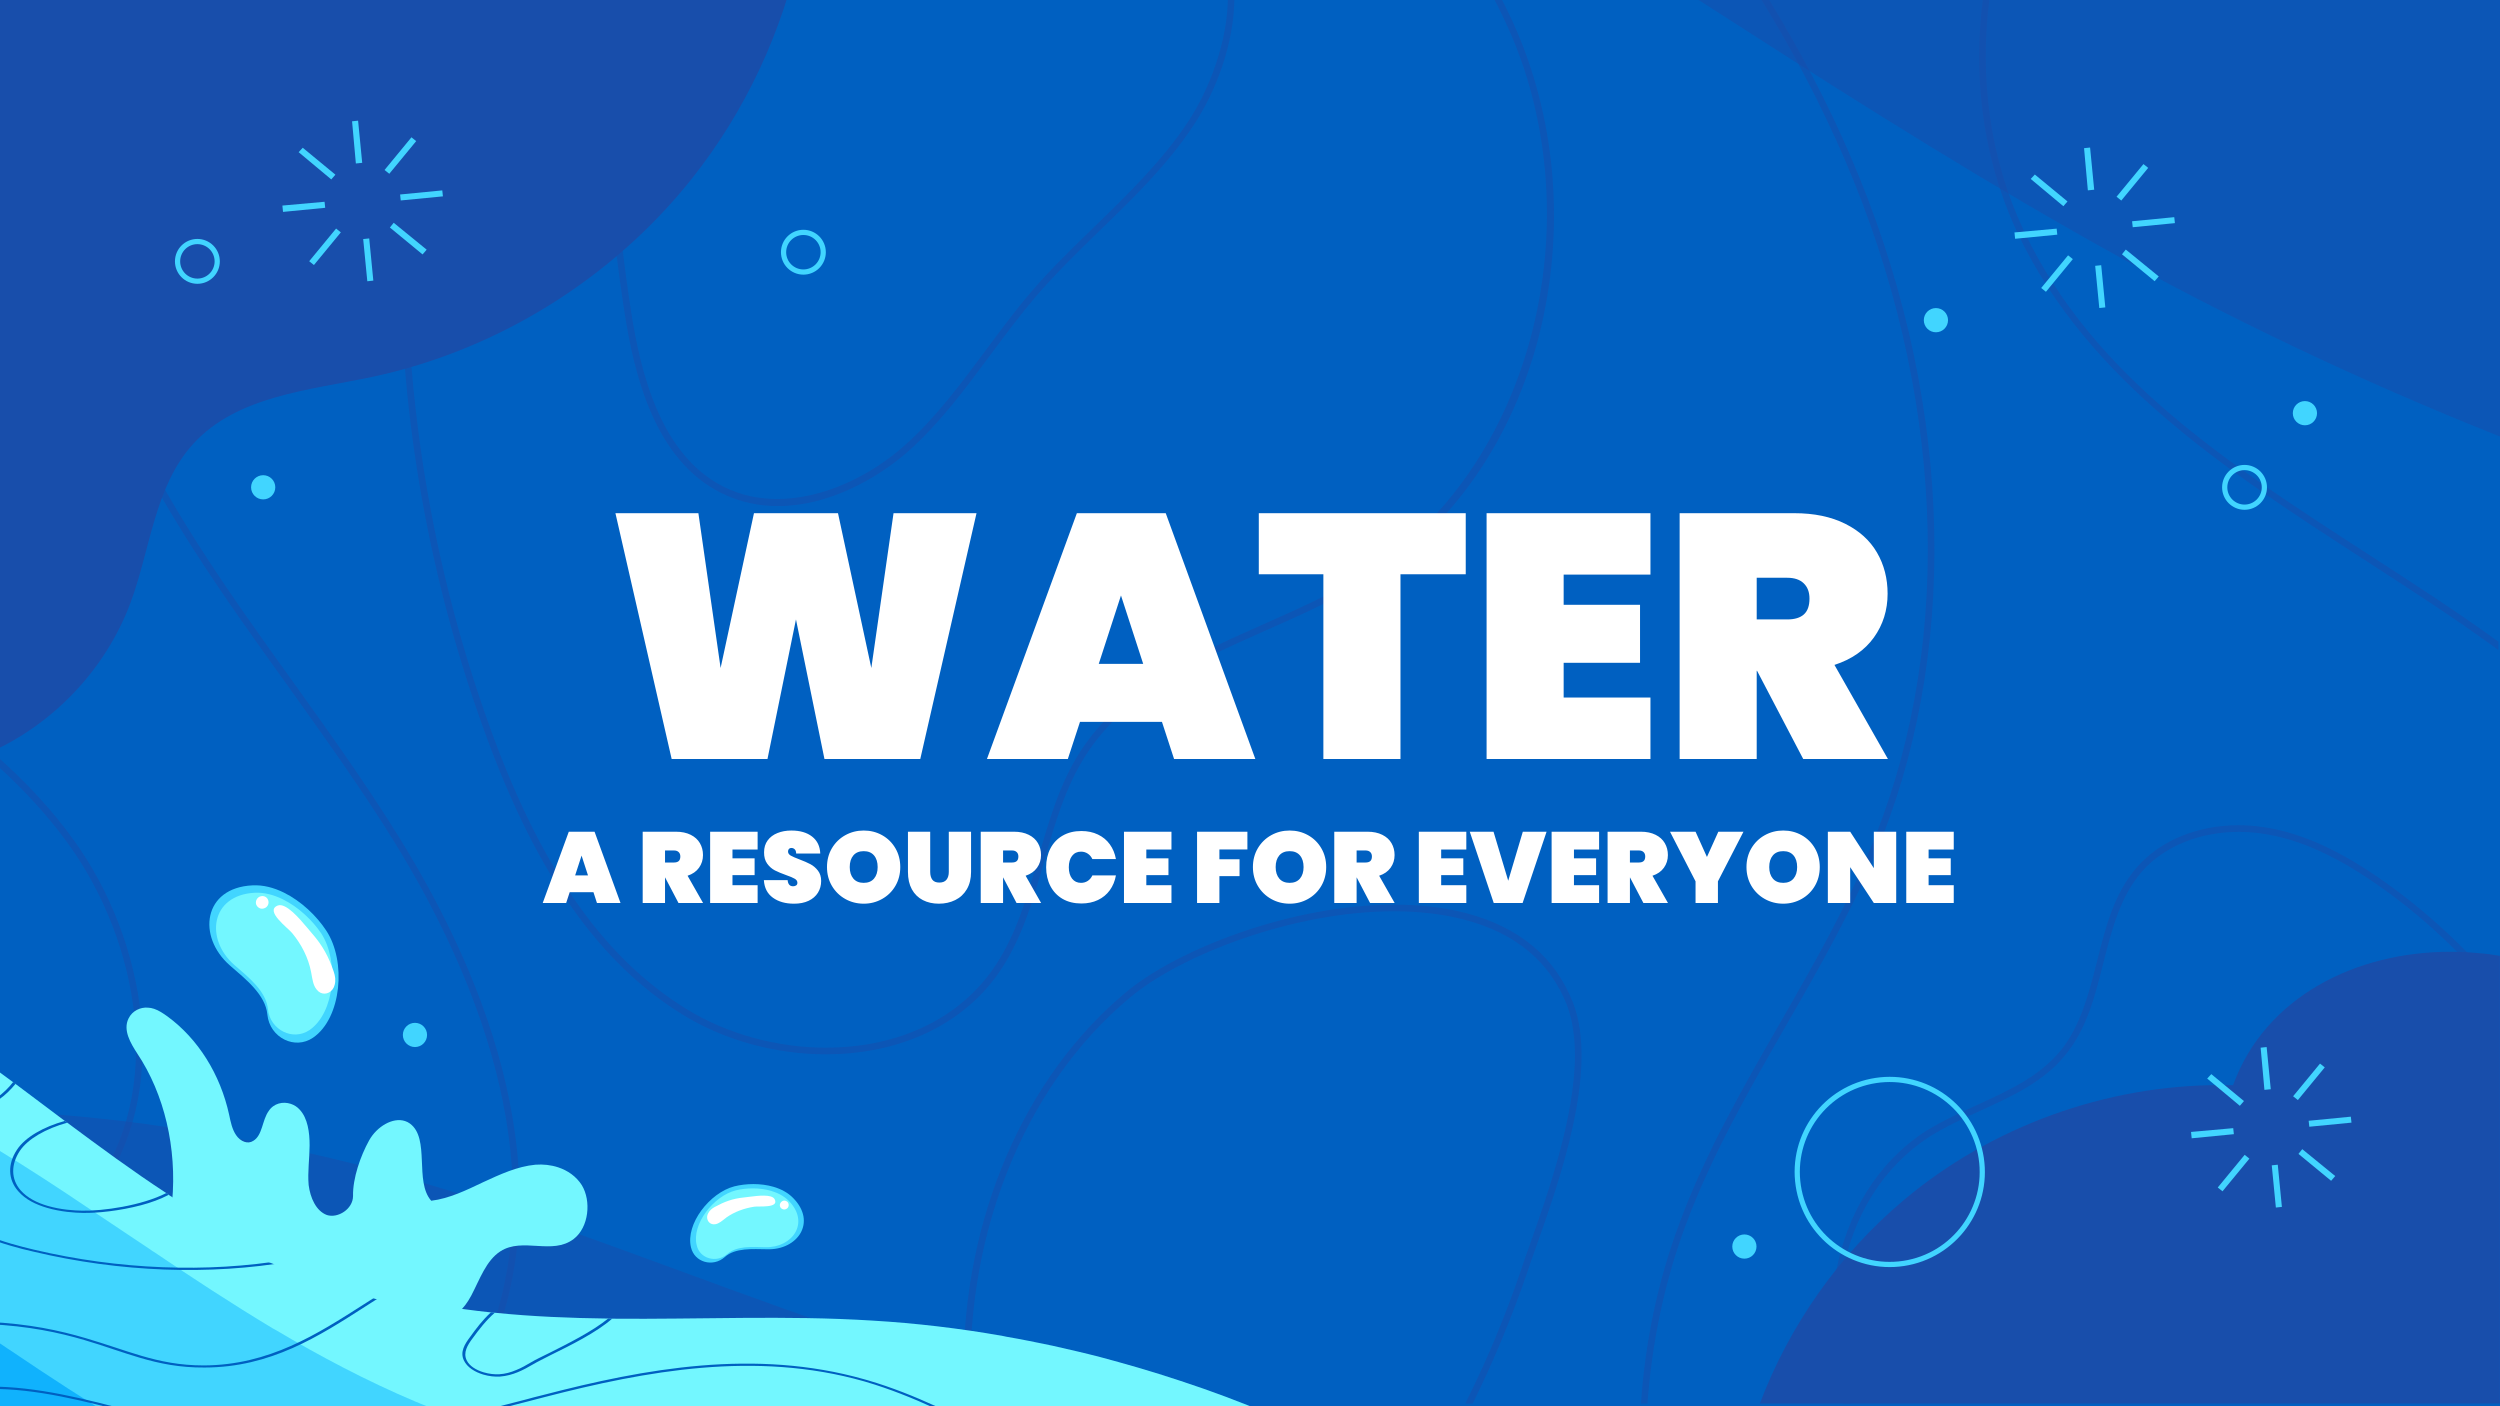 <svg version="1.1" viewBox="0.0 0.0 960.0 540.0" fill="none" stroke="none" stroke-linecap="square" stroke-miterlimit="10" xmlns:xlink="http://www.w3.org/1999/xlink" xmlns="http://www.w3.org/2000/svg"><rect x="0.0" y="0.0" width="960.0" height="540.0" fill="#333333" stroke="none"/><clipPath id="p1.0"><path d="m0 0l960.0 0l0 540.0l-960.0 0l0 -540.0z" clip-rule="nonzero"/></clipPath><g clip-path="url(#p1.0)"><path fill="#0060c1" d="m0 0l960.0 0l0 540.0l-960.0 0z" fill-rule="evenodd"/><path fill="#184eab" fill-opacity="0.498" d="m761.511 -1.02c-0.985 7.526 -1.523 15.143 -1.523 22.764c0 23.569 4.841 47.047 15.148 68.555c26.884 56.101 80.659 90.871 132.636 124.566c17.299 11.201 34.862 22.493 51.624 34.77l0 -3.223c-16.31 -11.83 -33.429 -22.854 -50.187 -33.698c-54.133 -35.037 -105.215 -68.017 -131.745 -123.49c-13.44 -28.139 -17.476 -59.595 -13.44 -90.243z" fill-rule="evenodd"/><path fill="#184eab" fill-opacity="0.498" d="m675.814 -1.02c12.725 20.614 23.566 41.405 32.613 62.376c37.896 88.102 42.198 182.742 11.736 259.729c-9.765 24.914 -23.381 48.665 -36.553 71.607c-14.063 24.47 -28.578 49.741 -38.524 76.539c-8.419 22.405 -13.349 45.889 -14.958 69.726l2.508 0c1.7 -23.48 6.539 -46.784 14.781 -68.831c9.942 -26.618 24.366 -51.802 38.343 -76.178c13.259 -23.033 26.878 -46.784 36.82 -71.968c30.642 -77.611 26.341 -172.969 -11.826 -261.609c-8.867 -20.7 -19.531 -41.134 -31.981 -61.39z" fill-rule="evenodd"/><path fill="#184eab" fill-opacity="0.498" d="m859.529 316.88c-15.501 0 -29.848 5.76 -38.867 16.043c-8.874 10.036 -12.187 23.389 -15.415 36.295c-3.137 12.187 -6.274 24.826 -14.068 34.324c-8.069 9.769 -19.537 15.057 -31.638 20.613c-6.722 3.047 -13.53 6.184 -19.804 10.036c-18.462 11.83 -30.92 31.729 -35.043 56.103c-0.985 5.736 -1.433 11.649 -1.433 17.476c0 10.664 1.523 21.241 4.661 31.187l2.69 0c-4.841 -15.324 -6.094 -31.992 -3.408 -48.306c3.946 -23.57 16.043 -42.836 33.967 -54.309c6.003 -3.761 12.816 -6.899 19.357 -9.855c11.92 -5.469 24.198 -11.025 32.534 -21.332c8.245 -9.949 11.473 -22.851 14.606 -35.31c3.227 -12.635 6.455 -25.631 14.967 -35.309c8.512 -9.631 22.188 -15.097 37.037 -15.097c2.972 0 5.995 0.22 9.031 0.667c14.249 2.061 28.855 8.693 45.974 20.88c16.758 11.92 31.815 26.259 44.721 42.212l0 -4.213c-12.725 -15.234 -27.335 -28.678 -43.288 -40.06c-17.386 -12.368 -32.353 -19.176 -47.049 -21.328c-3.2 -0.483 -6.388 -0.719 -9.529 -0.719z" fill-rule="evenodd"/><path fill="#184eab" fill-opacity="0.498" d="m162.849 -1.02c-1.79 8.964 -3.314 18.282 -4.661 27.875c-3.047 23.21 -4.57 46.514 -4.57 69.904c0 63.457 11.292 126.91 33.339 186.601c19.538 52.965 43.469 86.753 75.371 106.382c15.831 9.73 35.475 15.121 54.836 15.121c25.584 0 50.686 -9.404 65.885 -30.627c9.231 -12.993 13.711 -28.68 18.014 -43.824c3.942 -13.892 8.065 -28.322 15.953 -40.51c15.415 -23.932 41.314 -35.402 68.74 -47.68c14.068 -6.184 28.498 -12.64 41.314 -20.885c31.278 -19.986 53.953 -53.056 64.079 -93.118c9.679 -38.806 6.722 -79.764 -8.332 -115.437c-2.061 -4.838 -4.213 -9.412 -6.545 -13.802l-2.866 0c2.509 4.751 4.841 9.679 7.079 14.787c9.231 21.781 13.534 45.171 13.534 68.294c0 55.298 -25.003 109.343 -68.292 137.127c-12.635 8.155 -27.065 14.516 -40.956 20.701c-26.617 11.831 -54.043 24.109 -69.906 48.666c-8.065 12.459 -12.188 27.07 -16.22 41.138c-4.303 14.968 -8.693 30.384 -17.747 43.019c-14.649 20.504 -38.919 29.598 -63.702 29.598c-18.882 0 -38.063 -5.277 -53.521 -14.807c-31.368 -19.272 -55.029 -52.702 -74.386 -105.043c-29.935 -81.197 -39.884 -169.478 -28.502 -255.249c1.256 -9.769 2.87 -19.181 4.661 -28.232z" fill-rule="evenodd"/><path fill="#184eab" fill-opacity="0.498" d="m535.45 347.38c-39.432 0 -83.127 17.042 -102.909 33.504c-39.341 32.62 -62.547 87.014 -62.547 144.811c0 4.393 0.177 8.873 0.448 13.262l2.599 0c-3.855 -61.919 19.355 -121.42 61.11 -156.098c19.421 -16.171 62.39 -32.923 101.084 -32.923c9.34 0 18.432 0.974 26.881 3.172c19.802 5.108 33.068 16.218 39.608 32.883c2.151 5.736 3.046 12.19 3.046 19.268c0 23.477 -10.215 52.69 -17.655 73.658c-1.166 3.227 -2.238 6.274 -3.137 9.053c-6.003 17.561 -13.081 34.587 -21.325 50.986l2.866 0c7.977 -16.128 14.966 -32.974 20.882 -50.181c0.895 -2.78 1.971 -5.826 3.137 -9.049c9.764 -27.513 24.372 -69.178 14.514 -94.63c-6.811 -17.565 -20.697 -29.122 -41.218 -34.497c-8.617 -2.23 -17.875 -3.219 -27.383 -3.219z" fill-rule="evenodd"/><path fill="#184eab" fill-opacity="0.498" d="m38.742 -1.02c-9.678 20.614 -13.89 43.737 -13.89 67.127c0 30.74 7.259 61.928 18.821 88.636c17.023 39.167 42.295 74.477 66.848 108.626c13.8 19.358 28.228 39.434 40.866 59.867c30.199 48.932 61.112 121.258 36.92 188.746c-3.408 9.588 -7.707 18.553 -12.814 26.975l2.956 0c4.837 -8.155 8.959 -16.849 12.277 -26.17c24.553 -68.38 -6.721 -141.514 -37.191 -190.807c-12.724 -20.614 -27.062 -40.686 -40.952 -60.048c-24.463 -34.054 -49.644 -69.279 -66.581 -108.265c-20.25 -46.694 -27.062 -107.637 -4.48 -154.688z" fill-rule="evenodd"/><path fill="#184eab" fill-opacity="0.498" d="m-0.601 290.914l0 3.494c9.939 9.049 19.078 18.907 26.957 29.84c26.69 36.918 38.066 94.895 8.064 134.141c-9.586 12.547 -22.57 21.867 -35.021 28.945l0 2.866c13.074 -7.169 26.867 -16.936 36.99 -30.288c30.81 -40.142 19.255 -99.465 -7.973 -137.188c-8.417 -11.738 -18.27 -22.224 -29.017 -31.811z" fill-rule="evenodd"/><path fill="#184eab" fill-opacity="0.498" d="m232.773 -1.02c-0.719 6.541 -0.895 13.085 -0.895 19.265l0 1.256c0.09 33.602 2.776 67.476 7.974 100.634c3.675 23.658 11.473 56.546 37.28 69.27c7.028 3.463 14.331 4.939 21.591 4.939c19.043 0 37.763 -10.156 50.284 -21.247c12.011 -10.757 21.779 -23.929 31.191 -36.653c5.646 -7.616 11.469 -15.413 17.653 -22.672c7.617 -8.873 16.133 -17.113 24.378 -25.181c12.815 -12.367 25.988 -25.181 35.937 -40.233c8.693 -12.995 15.772 -31.545 15.862 -49.377l-2.509 0c-0.09 8.511 -1.794 17.294 -4.574 25.448c-2.776 8.335 -6.632 16.132 -10.841 22.496c-9.859 14.875 -22.945 27.6 -35.58 39.876c-8.336 8.064 -16.938 16.399 -24.555 25.267c-6.274 7.349 -12.101 15.237 -17.747 22.853c-9.407 12.634 -19.086 25.719 -30.916 36.201c-12.933 11.519 -31.183 20.494 -48.871 20.494c-6.946 0 -13.809 -1.382 -20.228 -4.542c-24.645 -12.096 -32.262 -44.265 -35.847 -67.385c-5.108 -32.978 -7.798 -66.671 -7.974 -100.187c0 -6.541 0.177 -13.533 0.986 -20.521z" fill-rule="evenodd"/><path fill="#184eab" d="m-17.235 -20.712l0 314.448c4.21 -1.171 8.264 -2.647 12.317 -4.359c25.018 -10.832 45.354 -32.112 54.937 -57.673c7.792 -20.808 9.277 -44.962 24.241 -61.333c16.833 -18.389 44.341 -20.494 68.651 -25.639c47.931 -10.203 92.036 -37.563 122.583 -75.904c20.729 -26.023 35.142 -56.965 42 -89.54z" fill-rule="evenodd"/><path fill="#184eab" fill-opacity="0.498" d="m0.237 426.482l0 112.479l430.732 0c-8.398 -1.357 -16.807 -2.987 -25.124 -4.881c-0.902 -0.182 -1.712 -0.365 -2.614 -0.537c-25.945 -5.874 -51.606 -13.651 -77.096 -22.228c-0.902 -0.365 -1.803 -0.628 -2.806 -0.992c-57.928 -19.697 -115.319 -43.728 -174.331 -59.991c-29.552 -8.041 -59.833 -14.178 -90.468 -18.34c-0.821 -0.091 -1.631 -0.263 -2.35 -0.354c-10.85 -1.448 -21.781 -2.623 -32.723 -3.524c-7.679 -0.638 -15.45 -1.175 -23.22 -1.63z" fill-rule="evenodd"/><path fill="#184eab" d="m940.913 365.48c-36.106 0 -71.04 17.181 -83.424 51.249c-1.635 -0.042 -3.259 -0.063 -4.884 -0.063c-44.017 0 -87.928 15.884 -121.586 44.193c-24.745 20.799 -43.848 47.99 -55.24 78.102l284.183 0l0 -171.909c-2.637 -0.464 -5.369 -0.844 -8.006 -1.034c-3.671 -0.359 -7.362 -0.538 -11.044 -0.538z" fill-rule="evenodd"/><path fill="#184eab" fill-opacity="0.498" d="m1092.258 212.302l45.3 -202.994l-777.118 -173.422c14.606 5.83 29.12 12.158 43.363 18.925c1.553 0.692 2.942 1.347 4.5 2.021c44.444 21.046 87.609 45.414 130.142 71.157c1.48 1.021 3.001 1.859 4.663 2.921c96.58 58.87 190.445 125.347 290.364 178.458c50.078 26.409 102.239 49.677 155.835 69.523c1.444 0.495 2.837 1.132 4.098 1.586c18.992 6.982 38.241 13.503 57.618 19.535c13.598 4.243 27.401 8.34 41.236 12.291z" fill-rule="evenodd"/><path fill="#2160bb" d="m-219.885 390.888c21.678 6.36 40.232 20.668 42.963 38.981c0.944 0.265 1.898 0.534 2.839 0.81c26.318 7.721 50.454 23.035 66.735 42.349c11.824 14.125 19.448 30.394 22.15 46.655l-170.008 -49.875l23.881 -81.403c1.662 0.281 3.325 0.562 4.889 0.826c2.206 0.463 4.394 1.025 6.55 1.658z" fill-rule="evenodd"/><path fill="#73f7ff" d="m-161.954 330.703c5.19 1.523 10.247 3.109 15.409 4.727c14.099 4.653 28.034 9.866 41.587 15.678c0.381 0.112 0.828 0.346 1.198 0.455c11.724 5.081 23.311 10.626 34.593 16.507c0.356 0.196 0.726 0.305 1.078 0.511c15.436 8.121 30.323 17.091 44.445 26.559c9.755 6.546 19.209 13.417 28.634 20.383l0.927 0.674c6.392 4.745 12.661 9.556 19.053 14.301c0.353 0.207 0.68 0.498 0.938 0.677c12.526 9.31 24.985 18.498 38.048 27.036c0.353 0.207 0.61 0.386 0.924 0.684c14.368 9.334 29.269 17.906 45.134 24.914c0.532 0.259 1.075 0.522 1.54 0.659c6.454 2.812 13.171 5.391 19.969 7.695c2.477 0.83 4.957 1.615 7.441 2.344c2.495 0.732 4.984 1.405 7.464 2.029l1.416 0.416c13.462 3.341 27.041 5.58 40.65 7.013c0.493 0.041 0.997 0.086 1.5 0.13c14.415 1.463 28.994 2.055 43.579 2.237c0.528 -0.04 1.032 0.004 1.525 0.046c33.201 0.317 66.562 -1.362 99.852 0.726c16.611 0.982 33.45 2.95 50.19 5.921c0.381 0.112 0.778 0.125 1.254 0.265c5.851 0.993 11.738 2.215 17.733 3.458c6.148 1.39 12.281 2.788 18.373 4.369c4.838 1.316 9.58 2.604 14.305 3.99c5.56 1.631 11.093 3.357 16.512 5.154c11.678 3.828 23.118 8.114 34.327 12.836l-39.08 133.21l-703.784 -206.468l44.17 -150.563c6.228 1.116 12.527 2.344 18.702 3.639c2.695 0.596 5.271 1.248 7.969 1.833l1.416 0.416c0.303 -0.014 0.493 0.041 0.778 0.125c6.775 1.678 13.533 3.454 20.224 5.417z" fill-rule="evenodd"/><path fill="#41d5ff" d="m-164.74 369.681c6.036 1.771 12.139 3.664 18.245 5.548c16.551 5.372 33.033 11.332 49.13 17.902c0.476 0.14 0.913 0.371 1.361 0.606c14.016 5.639 27.767 11.83 41.219 18.336c0.353 0.207 0.79 0.438 1.142 0.645c18.461 8.997 36.294 18.728 53.237 29.024c11.647 7.101 22.982 14.524 34.271 22.14l1.115 0.74c7.621 5.094 15.334 10.226 22.952 15.33c0.325 0.302 0.762 0.533 1.115 0.74c14.953 10.114 29.987 19.954 45.569 29.335c0.353 0.207 0.79 0.438 1.238 0.673c17.094 10.134 34.828 19.538 53.772 27.552c0.571 0.167 1.198 0.455 1.741 0.717c7.669 3.168 15.514 6.089 23.675 8.679c2.942 0.966 5.865 1.881 8.793 2.74c2.917 0.856 5.84 1.656 8.743 2.404l1.691 0.496c15.886 4.156 31.727 7.058 47.731 9.09c0.588 0.069 1.159 0.237 1.652 0.278c16.998 2.129 33.926 3.399 50.97 4.313c0.588 0.069 1.215 0.046 1.813 0.119c38.654 1.916 77.49 1.843 116.349 5.564c17.933 1.68 35.942 4.197 54.005 7.545l-28.186 96.078l-703.759 -206.46l19.583 -66.751l-0.751 -0.22l13.831 -47.146c0.19 0.056 0.476 0.14 0.778 0.125c7.056 1.462 14.105 2.91 21.19 4.587c3.079 0.697 6.242 1.418 9.283 2.207c0.599 0.072 1.17 0.24 1.73 0.404l0.846 0.248c8.039 1.945 16.009 4.088 23.927 6.411z" fill-rule="evenodd"/><path fill="#10b2fd" d="m469.07 606.267l-20.542 70.021l-268.353 -78.726c5.533 0.705 11.019 1.179 16.54 1.571c0.588 0.069 1.212 0.057 1.8 0.126c17.208 1.055 34.557 0.925 52.063 0.22c0.627 -0.023 1.239 -0.038 1.866 -0.061c39.74 -1.754 79.843 -6.156 119.602 -5.552c19.942 0.423 39.94 2.102 59.733 5.144c0.493 0.041 0.996 0.086 1.462 0.222c7.072 1.054 14.081 2.284 21.031 3.714c4.921 1.031 9.842 2.061 14.799 3.32z" fill-rule="evenodd"/><path fill="#10b2fd" d="m-220.177 407.273c6.13 1.798 12.138 3.664 18.202 5.65c16.676 5.294 33.154 11.264 49.253 17.823c0.448 0.235 0.828 0.346 1.265 0.578c14.012 5.649 27.765 11.829 41.217 18.334c0.353 0.207 0.8 0.441 1.142 0.645c18.46 8.996 36.289 18.736 53.242 29.034c11.636 7.097 23.076 14.55 34.357 22.152l1.019 0.712c7.713 5.132 15.33 10.235 22.951 15.328c0.42 0.33 0.762 0.533 1.115 0.74c14.95 10.124 30.081 19.979 45.564 29.341c0.448 0.235 0.8 0.441 1.241 0.662c15.863 9.474 32.253 18.172 49.6 25.717l-355.114 -104.179l19.578 -66.736c5.15 1.304 10.273 2.704 15.368 4.199z" fill-rule="evenodd"/><path fill="#0060c1" d="m5.062 415.49l0.927 0.674c-1.755 2.148 -3.795 4.212 -6.245 5.949c-3.394 2.493 -7.423 4.685 -11.322 6.824c-9.7 5.13 -18.724 10.069 -19.361 18.891c-0.586 6.886 5.045 14.885 14.536 20.951c6.412 4.004 13.825 6.787 20.716 8.809c3.044 0.893 5.995 1.632 8.687 2.273c32.658 7.733 66.586 8.987 97.059 3.903c0.532 0.259 1.075 0.522 1.54 0.658c-30.951 5.346 -65.509 4.125 -98.724 -3.783c-2.782 -0.61 -5.833 -1.401 -8.94 -2.313c-6.975 -2.046 -14.448 -4.858 -21.006 -9.032c-9.864 -6.165 -15.612 -14.507 -15.024 -21.714c0.622 -9.125 10.354 -14.361 19.716 -19.396c3.899 -2.139 7.928 -4.331 11.291 -6.718c2.354 -1.765 4.49 -3.801 6.149 -5.977z" fill-rule="evenodd"/><path fill="#0060c1" d="m24.909 430.435c0.352 0.207 0.68 0.498 0.937 0.676c-8.256 2.291 -15.129 6.203 -18.228 10.821c-3.498 5.315 -3.396 10.872 0.271 15.113c2.608 3.001 6.448 4.85 10.378 6.003c5.103 1.497 10.347 1.808 13.226 1.85c7.925 0.169 22.861 -1.894 32.381 -6.772c0.352 0.207 0.61 0.385 0.924 0.684c-3.142 1.635 -6.815 3.012 -10.691 4.019c-8.105 2.129 -16.767 3.062 -22.464 2.927c-2.956 -0.053 -8.274 -0.386 -13.556 -1.936c-4.236 -1.243 -8.291 -3.143 -11.115 -6.426c-3.921 -4.43 -4.105 -10.412 -0.456 -15.889c3.155 -4.808 10.151 -8.787 18.393 -11.071z" fill-rule="evenodd"/><path fill="#0060c1" d="m147.935 496.938c-1.009 0.622 -1.983 1.163 -2.982 1.789c-1.501 0.891 -2.925 1.909 -4.416 2.803c-18.042 11.608 -36.615 23.576 -62.015 23.599c-9.535 0.062 -17.146 -1.505 -24.746 -3.735c-3.277 -0.961 -6.562 -2.051 -9.995 -3.185c-3.585 -1.201 -7.329 -2.449 -11.378 -3.636c-9.756 -2.862 -21.313 -5.38 -36.862 -6.107c-16.79 -0.723 -28.856 0.961 -36.033 2.024c-14.755 2.124 -27.77 5.987 -39.318 10.797l-1.512 -0.443c11.822 -5.039 25.298 -9.066 40.356 -11.204c7.275 -1.046 19.464 -2.798 36.349 -2.046c15.891 0.735 27.551 3.329 37.434 6.229c4.006 1.175 7.721 2.403 11.305 3.569c3.454 1.14 6.76 2.236 10.069 3.206c7.42 2.177 14.842 3.723 24.048 3.725c25.126 -0.103 43.565 -12.008 61.467 -23.45c1.491 -0.895 2.914 -1.912 4.405 -2.807c0.763 -0.488 1.543 -1.074 2.405 -1.545zm-216.995 -128.896c0.356 0.196 0.726 0.305 1.078 0.512c-3.413 7.093 -5.353 14.412 -5.641 22.008c-0.482 10.41 2.138 16.816 4.964 23.581c2.971 7.324 6.388 15.594 6.3 30.219c-0.313 30.024 -15.048 54.071 -30.365 73.138l-1.226 -0.36c15.412 -19.038 30.119 -42.991 30.404 -72.919c0.156 -14.501 -3.088 -22.307 -6.261 -30c-2.822 -6.775 -5.429 -13.269 -5.003 -23.799c0.316 -7.692 2.313 -15.2 5.75 -22.378z" fill-rule="evenodd"/><path fill="#0060c1" d="m-182.843 325.099c3.148 4.608 7.246 9.495 12.258 14.753c1.941 2.108 3.978 4.243 6.042 6.284c10.784 11.049 21.992 22.418 25.961 35.061c2.561 8.017 1.981 15.939 1.475 23.573c-0.102 1.405 -0.204 2.81 -0.314 4.201c-0.503 9.07 -0.227 18.574 5.832 27.618c3.961 5.903 11.602 11.863 20.226 14.393c3.308 0.97 6.765 1.434 10.22 1.196c13.083 -0.971 18.975 -11.628 17.882 -21.166c-0.744 -7.599 -4.75 -15.225 -8.622 -22.605c-1.34 -2.436 -2.638 -4.975 -3.76 -7.451c-8.006 -16.685 -11.088 -33.763 -9.219 -49.915c0.38 0.112 0.828 0.346 1.198 0.455c-1.813 15.962 1.229 32.822 9.073 49.356c1.147 2.391 2.448 4.919 3.785 7.366c3.844 7.475 7.918 15.225 8.76 22.841c1.08 9.936 -5.118 20.927 -18.732 21.949c-3.657 0.259 -7.404 -0.232 -10.892 -1.255c-8.962 -2.629 -16.862 -8.838 -20.999 -14.964c-6.031 -9.138 -6.441 -18.889 -5.939 -27.959c0.113 -1.402 0.215 -2.807 0.314 -4.201c0.496 -7.637 1.058 -15.461 -1.348 -23.341c-4.029 -12.442 -15.043 -23.766 -25.827 -34.815c-1.969 -2.013 -4.009 -4.137 -6.073 -6.178c-5.23 -5.529 -9.436 -10.757 -12.717 -15.611z" fill-rule="evenodd"/><path fill="#0060c1" d="m-215.557 334.846c3.804 13.913 16.114 28.174 26.479 38.893l2.622 2.605c16.569 17.153 33.724 34.775 33.688 53.403c0.055 6.776 -2.394 13.012 -4.713 19.195c-2.452 6.247 -4.975 12.772 -4.757 19.699c0.312 11.144 7.669 22.724 15.062 32.778l-1.606 -0.471c-7.23 -9.902 -14.207 -21.372 -14.547 -32.42c-0.285 -7.05 2.266 -13.67 4.746 -20.012c2.291 -6.088 4.74 -12.324 4.742 -18.98c-0.037 -18.339 -17.03 -35.811 -33.475 -52.721l-2.58 -2.708c-10.079 -10.325 -21.862 -23.916 -26.211 -37.38l0.552 -1.881z" fill-rule="evenodd"/><path fill="#0060c1" d="m-114.689 473.144c-0.591 -0.173 -1.188 -0.326 -1.787 -0.433c-3.717 -0.575 -6.957 -0.002 -9.188 1.703c-2.143 1.719 -2.85 4.478 -1.756 7.353c1.08 2.962 3.684 5.571 6.866 6.916c0.473 0.185 0.939 0.356 1.424 0.498c3.272 0.96 6.752 0.778 9.607 -0.434c3.301 -1.483 4.946 -3.966 4.559 -6.829c-0.236 -1.306 -0.872 -2.615 -1.849 -3.818c-1.76 -2.246 -4.678 -4.018 -7.876 -4.956zm0.339 -0.725c3.388 0.994 6.606 2.957 8.461 5.346c1.128 1.35 1.747 2.757 2.043 4.173c0.493 3.203 -1.359 6.038 -4.972 7.532c-3.15 1.321 -6.897 1.55 -10.475 0.501c-0.559 -0.164 -1.129 -0.331 -1.576 -0.566c-3.646 -1.482 -6.521 -4.261 -7.694 -7.572c-1.105 -3.188 -0.413 -6.249 2.06 -8.077c2.484 -1.825 6.057 -2.518 10.056 -1.849c0.682 0.097 1.347 0.292 2.096 0.512z" fill-rule="evenodd"/><path fill="#0060c1" d="m-230.05 384.006c5.824 6.001 10.379 12.457 13.021 19.488c3.276 8.743 3.158 17.513 3.125 25.997c-0.088 4.485 -0.106 9.083 0.271 13.704c1.544 14.996 8.195 29.642 18.17 44.139l-1.5 -0.44c-9.813 -14.346 -16.284 -28.939 -17.761 -43.812c-0.472 -4.649 -0.454 -9.247 -0.338 -13.827c0.101 -8.361 0.207 -17.134 -3.111 -25.694c-2.454 -6.654 -6.684 -12.808 -12.153 -18.613l0.276 -0.941z" fill-rule="evenodd"/><path fill="#0060c1" d="m333.328 530.056c18.181 5.334 35.159 14.101 51.432 22.57c12.18 6.339 24.703 12.881 37.753 17.937c4.936 1.919 9.979 3.628 15.085 5.125c12.589 3.693 25.594 6.086 38.475 7.099l-0.276 0.94c-13.106 -1.148 -26.158 -3.578 -38.662 -7.246c-5.116 -1.501 -10.146 -3.217 -15.06 -5.13c-13.117 -5.179 -25.64 -11.721 -37.809 -18.057c-16.522 -8.484 -33.53 -17.306 -51.869 -22.686c-0.233 -0.068 -0.476 -0.14 -0.719 -0.211c-41.504 -11.763 -83.505 -4.028 -122.627 6.102c-2.224 0.575 -4.437 1.154 -6.661 1.729c-36.128 9.355 -73.392 19.1 -114.318 13.037c-12.359 -1.893 -24.817 -5.135 -36.876 -8.363c-18.176 -4.724 -37.077 -9.753 -55.261 -9.557c-8.524 0.058 -16.439 1.213 -23.771 3.158l-1.786 -0.524c7.909 -2.189 16.261 -3.422 25.305 -3.534c18.466 -0.102 37.396 4.832 55.737 9.696c11.989 3.116 24.429 6.455 36.591 8.279c40.638 5.99 77.884 -3.657 113.797 -12.983c2.241 -0.674 4.437 -1.154 6.65 -1.732c39.364 -10.253 81.559 -17.943 123.44 -6.058c0.479 0.129 0.954 0.269 1.43 0.408z" fill-rule="evenodd"/><path fill="#0060c1" d="m235.096 506.334l0 0c-5.952 5.311 -16.248 10.379 -23.544 13.976c-2.773 1.435 -5.149 2.574 -6.638 3.468c-4.086 2.393 -7.952 4.425 -12.887 4.825c-1.977 0.131 -4.254 -0.124 -6.419 -0.759c-3.306 -0.97 -6.231 -2.849 -7.433 -5.359c-1.679 -3.35 0.354 -6.448 2.368 -9.127c2.248 -3.127 4.77 -6.483 7.986 -9.43c0.493 0.041 0.996 0.086 1.499 0.13l0 0c-3.434 2.986 -6.107 6.504 -8.506 9.793c-2.013 2.679 -3.773 5.548 -2.299 8.539c1.055 2.191 3.661 3.748 6.566 4.6c1.996 0.586 4.127 0.832 5.996 0.715c2.29 -0.143 4.418 -0.746 6.4 -1.599c1.965 -0.755 3.947 -1.917 5.914 -3.073c1.49 -0.894 3.879 -2.04 6.747 -3.448c6.955 -3.49 16.665 -8.318 22.726 -13.298c0.528 -0.04 1.031 0.004 1.524 0.045z" fill-rule="evenodd"/><path fill="#0060c1" d="m338.993 569.042c22.387 6.568 43.967 17.063 64.984 27.244c4.466 2.228 9.056 4.389 13.522 6.617c1.17 0.55 2.436 1.128 3.701 1.705c12.44 6.001 26.26 12.58 39.642 16.506c1.194 0.35 2.384 0.677 3.56 0.975l-0.223 0.761c-1.358 -0.341 -2.728 -0.72 -4.102 -1.123c-13.392 -3.929 -27.01 -10.494 -39.382 -16.452c-1.269 -0.567 -2.439 -1.117 -3.609 -1.667c-4.491 -2.144 -9.148 -4.428 -13.547 -6.533c-21.03 -10.254 -42.553 -20.71 -64.824 -27.243c-9.513 -2.791 -19.178 -4.869 -28.986 -5.911c-23.355 -2.446 -45.548 1.277 -66.867 4.844c-18.113 3.084 -36.867 6.279 -56.479 5.746c-8.239 -0.168 -16.677 -1.106 -24.819 -1.958c-6.367 -0.64 -13.02 -1.364 -19.47 -1.719c-16.201 -0.967 -28.523 0.535 -37.678 4.504l-1.406 -0.412c9.35 -4.324 22.109 -5.905 38.934 -4.95c6.546 0.383 13.093 1.076 19.555 1.744c8.153 0.854 16.485 1.761 24.734 1.933c19.394 0.573 38.055 -2.661 56.137 -5.639c21.47 -3.729 43.666 -7.463 67.293 -4.925c9.937 1.034 19.71 3.132 29.329 5.954z" fill-rule="evenodd"/><path fill="#0060c1" d="m371.063 603.639c27.357 8.026 52.026 24.162 67.696 45.325c7.018 9.395 9.183 17.663 6.581 24.429l-1.125 -0.33c2.546 -6.578 0.424 -14.639 -6.447 -23.876c-15.456 -20.918 -39.91 -36.854 -66.92 -44.778c-11.544 -3.387 -23.491 -5.363 -35.471 -5.512c-30.265 -0.642 -56.097 9.293 -79.128 19.022l-1.493 -0.438c23.265 -9.866 49.583 -20.057 80.475 -19.449c12.101 0.242 24.214 2.198 35.832 5.606z" fill-rule="evenodd"/><path fill="#0060c1" d="m251.82 582.907c1.786 0.524 3.42 1.334 4.709 2.385l-0.761 0.495c-1.149 -0.907 -2.567 -1.597 -4.122 -2.053c-1.828 -0.536 -3.831 -0.748 -5.803 -0.562c-3.635 0.256 -6.356 1.908 -7.015 4.154c-0.781 2.313 0.525 5.135 3.334 7.384c1.602 1.348 3.502 2.338 5.445 2.908c1.429 0.419 2.867 0.613 4.225 0.533c3.145 -0.297 5.674 -1.994 6.566 -4.685c0.956 -2.558 0.049 -5.378 -2.308 -7.38l0.779 -0.592c2.687 2.316 3.665 5.555 2.626 8.396c-0.947 2.88 -3.843 4.777 -7.384 5.061c-1.571 0.143 -3.129 -0.109 -4.81 -0.602c-2.07 -0.607 -4.207 -1.645 -5.926 -3.061c-3.094 -2.64 -4.505 -5.802 -3.672 -8.293c0.742 -2.529 3.799 -4.277 7.801 -4.733c2.138 -0.171 4.319 0.059 6.315 0.644z" fill-rule="evenodd"/><path fill="#73f7ff" d="m59.14 387.373c1.849 0.613 3.564 1.786 5.181 2.945c11.724 8.582 20.269 22.185 23.663 37.721c0.584 2.803 1.154 5.602 2.667 7.837c0.797 1.199 1.971 2.173 3.229 2.59c1.122 0.372 2.317 0.32 3.394 -0.393c3.545 -2.115 3.367 -7.919 5.892 -11.424c1.937 -2.999 5.49 -3.768 8.506 -2.767c1.288 0.427 2.472 1.17 3.378 2.192c3.114 3.292 3.859 8.758 3.837 13.794c-0.016 5.019 -0.809 10.15 -0.369 15.164c0.614 4.897 2.833 9.975 6.979 11.526c4.184 1.388 10.046 -2.237 10.068 -7.273c-0.143 -6.824 2.845 -15.375 6.187 -21.393c2.944 -5.274 9.066 -8.969 13.78 -7.405c0.667 0.221 1.29 0.525 1.872 0.952c7.855 5.74 1.637 22.255 8.186 29.647c6.873 -0.836 13.487 -4.036 19.927 -7.119c6.556 -3.025 13.117 -6.067 20.08 -6.718c2.953 -0.228 5.976 0.093 8.765 1.018c3.623 1.202 6.872 3.428 9.045 6.817c3.69 6.073 2.738 16.195 -3.108 20.682c-8.232 6.305 -19.551 -0.76 -28.135 4.728c-5.522 3.562 -7.908 10.755 -11.182 16.972c-6.255 11.654 -12.013 8.167 -21.272 5.797c-10.759 -2.868 -21.361 -6.209 -31.911 -9.708c-21.099 -6.998 -41.849 -15.458 -61.881 -25.218l0.183 -6.891c1.875 -20.565 -2.961 -41.292 -13.396 -56.904c-2.58 -3.991 -5.57 -8.975 -3.344 -13.455c1.445 -2.987 4.598 -4.375 7.384 -4.152c0.834 0.023 1.621 0.187 2.394 0.443z" fill-rule="evenodd"/><path fill="#000000" fill-opacity="0.0" d="m144.794 176.769l670.375 0l0 186.406l-670.375 0z" fill-rule="evenodd"/><path fill="#ffffff" d="m374.98 197.064l-21.594 94.391l-36.797 0l-10.938 -53.594l-10.938 53.594l-36.797 0l-21.594 -94.391l31.859 0l8.531 59.453l12.812 -59.453l32.266 0l12.797 59.453l8.531 -59.453l31.859 0zm71.208 80.125l-31.469 0l-4.672 14.266l-31.062 0l34.531 -94.391l34.125 0l34.406 94.391l-31.203 0l-4.656 -14.266zm-7.203 -22.266l-8.531 -26.266l-8.531 26.266l17.062 0zm123.86 -57.859l0 23.453l-25.062 0l0 70.938l-29.609 0l0 -70.938l-24.797 0l0 -23.453l79.469 0zm37.599 23.594l0 11.594l29.328 0l0 22.266l-29.328 0l0 13.344l33.328 0l0 23.594l-62.922 0l0 -94.391l62.922 0l0 23.594l-33.328 0zm91.99 70.797l-17.719 -33.859l-0.141 0l0 33.859l-29.594 0l0 -94.391l44.0 0q11.453 0 19.578 4.062q8.141 4.062 12.203 11.062q4.078 7.0 4.078 15.797q0 9.469 -5.266 16.812q-5.266 7.328 -15.141 10.531l20.531 36.125l-32.531 0zm-17.859 -53.594l11.734 0q4.266 0 6.391 -1.938q2.141 -1.938 2.141 -6.062q0 -3.734 -2.203 -5.859q-2.203 -2.141 -6.328 -2.141l-11.734 0l0 16.0z" fill-rule="nonzero"/><path fill="#ffffff" d="m227.886 342.61l-9.125 0l-1.359 4.141l-9.0 0l10.016 -27.375l9.891 0l9.969 27.375l-9.047 0l-1.344 -4.141zm-2.094 -6.453l-2.469 -7.609l-2.469 7.609l4.938 0zm34.75 10.594l-5.141 -9.812l-0.031 0l0 9.812l-8.578 0l0 -27.375l12.75 0q3.328 0 5.688 1.188q2.359 1.172 3.531 3.203q1.188 2.031 1.188 4.578q0 2.75 -1.531 4.875q-1.531 2.125 -4.391 3.062l5.953 10.469l-9.438 0zm-5.172 -15.547l3.406 0q1.234 0 1.844 -0.547q0.625 -0.562 0.625 -1.766q0 -1.078 -0.641 -1.688q-0.641 -0.625 -1.828 -0.625l-3.406 0l0 4.625zm25.9 -4.984l0 3.375l8.5 0l0 6.453l-8.5 0l0 3.859l9.656 0l0 6.844l-18.234 0l0 -27.375l18.234 0l0 6.844l-9.656 0zm23.618 20.797q-4.906 0 -8.094 -2.297q-3.188 -2.297 -3.469 -6.75l9.125 0q0.203 2.359 2.094 2.359q0.688 0 1.172 -0.328q0.484 -0.328 0.484 -1.016q0 -0.969 -1.047 -1.562q-1.031 -0.609 -3.25 -1.375q-2.625 -0.938 -4.344 -1.812q-1.719 -0.891 -2.953 -2.594q-1.234 -1.703 -1.203 -4.375q0 -2.672 1.375 -4.547q1.375 -1.875 3.75 -2.828q2.375 -0.969 5.359 -0.969q5.016 0 7.969 2.328q2.969 2.312 3.125 6.516l-9.25 0q-0.031 -1.156 -0.578 -1.656q-0.531 -0.5 -1.312 -0.5q-0.531 0 -0.891 0.375q-0.344 0.359 -0.344 1.016q0 0.922 1.016 1.531q1.031 0.594 3.281 1.438q2.578 0.969 4.266 1.859q1.688 0.891 2.922 2.484q1.234 1.578 1.234 3.969q0 2.516 -1.234 4.516q-1.234 1.984 -3.594 3.109q-2.359 1.109 -5.609 1.109zm26.785 0q-3.859 0 -7.094 -1.812q-3.219 -1.812 -5.125 -5.016q-1.891 -3.219 -1.891 -7.234q0 -4.031 1.891 -7.234q1.906 -3.203 5.125 -5.0q3.234 -1.797 7.094 -1.797q3.875 0 7.078 1.797q3.203 1.797 5.078 5.0q1.875 3.203 1.875 7.234q0 4.016 -1.875 7.234q-1.875 3.203 -5.109 5.016q-3.219 1.812 -7.047 1.812zm0 -8.0q2.562 0 3.953 -1.641q1.391 -1.641 1.391 -4.422q0 -2.828 -1.391 -4.469q-1.391 -1.641 -3.953 -1.641q-2.594 0 -3.984 1.641q-1.391 1.641 -1.391 4.469q0 2.781 1.391 4.422q1.391 1.641 3.984 1.641zm25.524 -19.641l0 15.438q0 1.891 0.828 3.0q0.828 1.094 2.688 1.094q1.844 0 2.734 -1.094q0.891 -1.109 0.891 -3.0l0 -15.438l8.547 0l0 15.438q0 3.891 -1.625 6.656q-1.625 2.766 -4.453 4.156q-2.812 1.391 -6.297 1.391q-3.469 0 -6.156 -1.391q-2.688 -1.391 -4.203 -4.125q-1.5 -2.75 -1.5 -6.688l0 -15.438l8.547 0zm33.153 27.375l-5.141 -9.812l-0.031 0l0 9.812l-8.578 0l0 -27.375l12.75 0q3.328 0 5.688 1.188q2.359 1.172 3.531 3.203q1.188 2.031 1.188 4.578q0 2.75 -1.531 4.875q-1.531 2.125 -4.391 3.062l5.953 10.469l-9.438 0zm-5.172 -15.547l3.406 0q1.234 0 1.844 -0.547q0.625 -0.562 0.625 -1.766q0 -1.078 -0.641 -1.688q-0.641 -0.625 -1.828 -0.625l-3.406 0l0 4.625zm16.54 1.828q0 -4.062 1.641 -7.234q1.656 -3.172 4.703 -4.922q3.047 -1.766 7.188 -1.766q3.562 0 6.359 1.344q2.797 1.328 4.562 3.766q1.766 2.438 2.344 5.672l-9.047 0q-0.625 -1.344 -1.766 -2.094q-1.141 -0.766 -2.609 -0.766q-2.156 0 -3.422 1.625q-1.25 1.625 -1.25 4.375q0 2.734 1.25 4.359q1.266 1.625 3.422 1.625q1.469 0 2.609 -0.75q1.141 -0.75 1.766 -2.109l9.047 0q-0.578 3.25 -2.344 5.688q-1.766 2.438 -4.562 3.766q-2.797 1.328 -6.359 1.328q-4.141 0 -7.188 -1.75q-3.047 -1.766 -4.703 -4.922q-1.641 -3.172 -1.641 -7.234zm38.468 -6.812l0 3.375l8.5 0l0 6.453l-8.5 0l0 3.859l9.656 0l0 6.844l-18.234 0l0 -27.375l18.234 0l0 6.844l-9.656 0zm38.814 -6.844l0 6.812l-10.75 0l0 3.781l7.734 0l0 6.453l-7.734 0l0 10.328l-8.578 0l0 -27.375l19.328 0zm16.227 27.641q-3.859 0 -7.094 -1.812q-3.219 -1.812 -5.125 -5.016q-1.891 -3.219 -1.891 -7.234q0 -4.031 1.891 -7.234q1.906 -3.203 5.125 -5.0q3.234 -1.797 7.094 -1.797q3.875 0 7.078 1.797q3.203 1.797 5.078 5.0q1.875 3.203 1.875 7.234q0 4.016 -1.875 7.234q-1.875 3.203 -5.109 5.016q-3.219 1.812 -7.047 1.812zm0 -8.0q2.562 0 3.953 -1.641q1.391 -1.641 1.391 -4.422q0 -2.828 -1.391 -4.469q-1.391 -1.641 -3.953 -1.641q-2.594 0 -3.984 1.641q-1.391 1.641 -1.391 4.469q0 2.781 1.391 4.422q1.391 1.641 3.984 1.641zm30.883 7.734l-5.141 -9.812l-0.031 0l0 9.812l-8.578 0l0 -27.375l12.75 0q3.328 0 5.688 1.188q2.359 1.172 3.531 3.203q1.188 2.031 1.188 4.578q0 2.75 -1.531 4.875q-1.531 2.125 -4.391 3.062l5.953 10.469l-9.438 0zm-5.172 -15.547l3.406 0q1.234 0 1.844 -0.547q0.625 -0.562 0.625 -1.766q0 -1.078 -0.641 -1.688q-0.641 -0.625 -1.828 -0.625l-3.406 0l0 4.625zm32.471 -4.984l0 3.375l8.5 0l0 6.453l-8.5 0l0 3.859l9.656 0l0 6.844l-18.234 0l0 -27.375l18.234 0l0 6.844l-9.656 0zm40.477 -6.844l-9.203 27.375l-11.094 0l-9.203 -27.375l9.125 0l5.641 18.828l5.609 -18.828l9.125 0zm10.51 6.844l0 3.375l8.5 0l0 6.453l-8.5 0l0 3.859l9.656 0l0 6.844l-18.234 0l0 -27.375l18.234 0l0 6.844l-9.656 0zm26.665 20.531l-5.141 -9.812l-0.031 0l0 9.812l-8.578 0l0 -27.375l12.75 0q3.328 0 5.688 1.188q2.359 1.172 3.531 3.203q1.188 2.031 1.188 4.578q0 2.75 -1.531 4.875q-1.531 2.125 -4.391 3.062l5.953 10.469l-9.438 0zm-5.172 -15.547l3.406 0q1.234 0 1.844 -0.547q0.625 -0.562 0.625 -1.766q0 -1.078 -0.641 -1.688q-0.641 -0.625 -1.828 -0.625l-3.406 0l0 4.625zm43.603 -11.828l-9.812 19.062l0 8.312l-8.594 0l0 -8.312l-9.812 -19.062l9.812 0l4.375 9.703l4.375 -9.703l9.656 0zm15.266 27.641q-3.859 0 -7.094 -1.812q-3.219 -1.812 -5.125 -5.016q-1.891 -3.219 -1.891 -7.234q0 -4.031 1.891 -7.234q1.906 -3.203 5.125 -5.0q3.234 -1.797 7.094 -1.797q3.875 0 7.078 1.797q3.203 1.797 5.078 5.0q1.875 3.203 1.875 7.234q0 4.016 -1.875 7.234q-1.875 3.203 -5.109 5.016q-3.219 1.812 -7.047 1.812zm0 -8.0q2.562 0 3.953 -1.641q1.391 -1.641 1.391 -4.422q0 -2.828 -1.391 -4.469q-1.391 -1.641 -3.953 -1.641q-2.594 0 -3.984 1.641q-1.391 1.641 -1.391 4.469q0 2.781 1.391 4.422q1.391 1.641 3.984 1.641zm43.383 7.734l-8.594 0l-9.078 -13.766l0 13.766l-8.578 0l0 -27.375l8.578 0l9.078 14.0l0 -14.0l8.594 0l0 27.375zm12.441 -20.531l0 3.375l8.5 0l0 6.453l-8.5 0l0 3.859l9.656 0l0 6.844l-18.234 0l0 -27.375l18.234 0l0 6.844l-9.656 0z" fill-rule="nonzero"/><path fill="#0060c1" d="m472.589 517.965c2.933 5.516 7.395 10.472 9.656 12.845c15.04 15.483 33.737 26.975 52.578 32.503c0.516 0.151 1.036 0.291 1.553 0.443c12 3.291 29.16 4.116 44.165 2.6l-0.276 0.939c-15.004 1.516 -32.028 0.616 -44.133 -2.706c-0.653 -0.077 -1.181 -0.232 -1.804 -0.414c-19.064 -5.593 -37.922 -17.273 -53.11 -32.99c-2.262 -2.373 -6.97 -7.618 -10.021 -13.513c0.423 0.124 0.864 0.139 1.393 0.294z" fill-rule="evenodd"/><path fill="#41d5ff" d="m141.779 91.554l-2.314 0.246l1.579 16.205l2.314 -0.246l-1.579 -16.205z" fill-rule="evenodd"/><path fill="#41d5ff" d="m129.059 87.761l-10.33 12.547l1.826 1.461l10.33 -12.547l-1.826 -1.461z" fill-rule="evenodd"/><path fill="#41d5ff" d="m124.63 77.48l-16.195 1.456l0.246 2.436l16.195 -1.579l-0.246 -2.314z" fill-rule="evenodd"/><path fill="#41d5ff" d="m116.254 56.731l-1.583 1.704l12.539 10.467l1.583 -1.826l-12.539 -10.344z" fill-rule="evenodd"/><path fill="#41d5ff" d="m137.508 46.337l-2.314 0.246l1.456 16.195l2.436 -0.246l-1.579 -16.195z" fill-rule="evenodd"/><path fill="#41d5ff" d="m157.996 52.724l-10.33 12.547l1.826 1.461l10.33 -12.547l-1.826 -1.461z" fill-rule="evenodd"/><path fill="#41d5ff" d="m169.833 73.11l-16.195 1.573l0.246 2.292l16.195 -1.573l-0.246 -2.292z" fill-rule="evenodd"/><path fill="#41d5ff" d="m151.181 85.544l-1.46 1.826l12.539 10.33l1.583 -1.826l-12.662 -10.33z" fill-rule="evenodd"/><path fill="#000000" fill-opacity="0.0" d="m690.542 455.347l0 0c-2.937 -19.4 10.408 -37.508 29.808 -40.446l0 0c9.316 -1.411 18.811 0.937 26.396 6.528c7.585 5.59 12.639 13.965 14.049 23.281l0 0c2.938 19.4 -10.408 37.508 -29.808 40.446l0 0c-19.4 2.937 -37.508 -10.408 -40.446 -29.808z" fill-rule="evenodd"/><path stroke="#41d5ff" stroke-width="2.0" stroke-linejoin="round" stroke-linecap="butt" d="m690.542 455.347l0 0c-2.937 -19.4 10.408 -37.508 29.808 -40.446l0 0c9.316 -1.411 18.811 0.937 26.396 6.528c7.585 5.59 12.639 13.965 14.049 23.281l0 0c2.938 19.4 -10.408 37.508 -29.808 40.446l0 0c-19.4 2.937 -37.508 -10.408 -40.446 -29.808z" fill-rule="evenodd"/><path fill="#000000" fill-opacity="0.0" d="m68.183 100.365l0 0c0 -4.206 3.41 -7.616 7.616 -7.616l0 0c2.02 0 3.957 0.802 5.385 2.231c1.428 1.428 2.231 3.365 2.231 5.385l0 0c0 4.206 -3.41 7.616 -7.616 7.616l0 0c-4.206 0 -7.616 -3.41 -7.616 -7.616z" fill-rule="evenodd"/><path stroke="#41d5ff" stroke-width="2.0" stroke-linejoin="round" stroke-linecap="butt" d="m68.183 100.365l0 0c0 -4.206 3.41 -7.616 7.616 -7.616l0 0c2.02 0 3.957 0.802 5.385 2.231c1.428 1.428 2.231 3.365 2.231 5.385l0 0c0 4.206 -3.41 7.616 -7.616 7.616l0 0c-4.206 0 -7.616 -3.41 -7.616 -7.616z" fill-rule="evenodd"/><path fill="#41d5ff" d="m96.416 187.124l0 0c0 -2.567 2.081 -4.649 4.649 -4.649l0 0c1.233 0 2.415 0.49 3.287 1.362c0.872 0.872 1.362 2.054 1.362 3.287l0 0c0 2.567 -2.081 4.649 -4.649 4.649l0 0c-2.567 0 -4.649 -2.081 -4.649 -4.649z" fill-rule="evenodd"/><path fill="#41d5ff" d="m665.197 478.677l0 0c0 -2.567 2.081 -4.649 4.649 -4.649l0 0c1.233 0 2.415 0.49 3.287 1.362c0.872 0.872 1.362 2.054 1.362 3.287l0 0c0 2.567 -2.081 4.649 -4.649 4.649l0 0c-2.567 0 -4.649 -2.081 -4.649 -4.649z" fill-rule="evenodd"/><path fill="#41d5ff" d="m874.667 447.245l-2.314 0.246l1.579 16.205l2.314 -0.246l-1.579 -16.205z" fill-rule="evenodd"/><path fill="#41d5ff" d="m861.947 443.452l-10.33 12.547l1.826 1.461l10.33 -12.547l-1.826 -1.461z" fill-rule="evenodd"/><path fill="#41d5ff" d="m857.556 433.209l-16.195 1.456l0.246 2.436l16.195 -1.579l-0.246 -2.314z" fill-rule="evenodd"/><path fill="#41d5ff" d="m849.142 412.46l-1.583 1.704l12.539 10.467l1.583 -1.826l-12.539 -10.344z" fill-rule="evenodd"/><path fill="#41d5ff" d="m870.396 402.066l-2.314 0.246l1.456 16.195l2.436 -0.246l-1.579 -16.195z" fill-rule="evenodd"/><path fill="#41d5ff" d="m890.885 408.416l-10.33 12.547l1.826 1.461l10.33 -12.547l-1.826 -1.461z" fill-rule="evenodd"/><path fill="#41d5ff" d="m902.721 428.801l-16.195 1.573l0.246 2.292l16.195 -1.573l-0.246 -2.292z" fill-rule="evenodd"/><path fill="#41d5ff" d="m884.069 441.273l-1.46 1.826l12.539 10.33l1.583 -1.826l-12.662 -10.33z" fill-rule="evenodd"/><path fill="#41d5ff" d="m806.862 101.834l-2.314 0.246l1.579 16.205l2.314 -0.246l-1.579 -16.205z" fill-rule="evenodd"/><path fill="#41d5ff" d="m794.142 98.041l-10.33 12.547l1.826 1.461l10.33 -12.547l-1.826 -1.461z" fill-rule="evenodd"/><path fill="#41d5ff" d="m789.751 87.798l-16.195 1.456l0.246 2.436l16.195 -1.579l-0.246 -2.314z" fill-rule="evenodd"/><path fill="#41d5ff" d="m781.375 67.011l-1.583 1.704l12.539 10.467l1.583 -1.826l-12.539 -10.344z" fill-rule="evenodd"/><path fill="#41d5ff" d="m802.591 56.655l-2.314 0.246l1.456 16.195l2.437 -0.246l-1.579 -16.195z" fill-rule="evenodd"/><path fill="#41d5ff" d="m823.08 63.005l-10.33 12.547l1.826 1.461l10.33 -12.547l-1.826 -1.461z" fill-rule="evenodd"/><path fill="#41d5ff" d="m834.917 83.39l-16.195 1.573l0.246 2.292l16.195 -1.573l-0.246 -2.292z" fill-rule="evenodd"/><path fill="#41d5ff" d="m816.302 95.825l-1.46 1.826l12.539 10.33l1.583 -1.826l-12.662 -10.33z" fill-rule="evenodd"/><path fill="#41d5ff" d="m738.746 122.948l0 0c0 -2.567 2.081 -4.649 4.649 -4.649l0 0c1.233 0 2.415 0.49 3.287 1.362c0.872 0.872 1.362 2.054 1.362 3.287l0 0c0 2.567 -2.081 4.649 -4.649 4.649l0 0c-2.567 0 -4.649 -2.081 -4.649 -4.649z" fill-rule="evenodd"/><path fill="#41d5ff" d="m880.441 158.665l0 0c0 -2.567 2.081 -4.649 4.649 -4.649l0 0c1.233 0 2.415 0.49 3.287 1.362c0.872 0.872 1.362 2.054 1.362 3.287l0 0c0 2.567 -2.081 4.649 -4.649 4.649l0 0c-2.568 0 -4.649 -2.081 -4.649 -4.649z" fill-rule="evenodd"/><path fill="#000000" fill-opacity="0.0" d="m854.287 187.143l0 0c0 -4.206 3.41 -7.616 7.616 -7.616l0 0c2.02 0 3.957 0.802 5.385 2.231c1.428 1.428 2.231 3.365 2.231 5.385l0 0c0 4.206 -3.41 7.616 -7.616 7.616l0 0c-4.206 0 -7.616 -3.41 -7.616 -7.616z" fill-rule="evenodd"/><path stroke="#41d5ff" stroke-width="2.0" stroke-linejoin="round" stroke-linecap="butt" d="m854.287 187.143l0 0c0 -4.206 3.41 -7.616 7.616 -7.616l0 0c2.02 0 3.957 0.802 5.385 2.231c1.428 1.428 2.231 3.365 2.231 5.385l0 0c0 4.206 -3.41 7.616 -7.616 7.616l0 0c-4.206 0 -7.616 -3.41 -7.616 -7.616z" fill-rule="evenodd"/><path fill="#000000" fill-opacity="0.0" d="m300.888 96.85l0 0c0 4.206 3.41 7.616 7.616 7.616l0 0c2.02 0 3.957 -0.802 5.385 -2.231c1.428 -1.428 2.231 -3.365 2.231 -5.385l0 0c0 -4.206 -3.41 -7.616 -7.616 -7.616l0 0c-4.206 0 -7.616 3.41 -7.616 7.616z" fill-rule="evenodd"/><path stroke="#41d5ff" stroke-width="2.0" stroke-linejoin="round" stroke-linecap="butt" d="m300.888 96.85l0 0c0 4.206 3.41 7.616 7.616 7.616l0 0c2.02 0 3.957 -0.802 5.385 -2.231c1.428 -1.428 2.231 -3.365 2.231 -5.385l0 0c0 -4.206 -3.41 -7.616 -7.616 -7.616l0 0c-4.206 0 -7.616 3.41 -7.616 7.616z" fill-rule="evenodd"/><path fill="#41d5ff" d="m109 342.748c6.682 3.29 12.609 9.001 16.259 14.573c7.829 11.759 5.917 33.671 -5.062 41.159c-3.507 2.389 -7.593 2.381 -10.939 0.734c-3.478 -1.712 -6.158 -5.185 -6.585 -9.606c-0.726 -7.662 -8.278 -13.56 -14.416 -18.898c-12.66 -11.084 -10.23 -29.839 8.694 -30.731c4.073 -0.216 8.187 0.869 12.05 2.77z" fill-rule="evenodd"/><path fill="#73f7ff" d="m108.605 345.336c6.034 2.97 11.398 8.105 14.754 13.083c6.896 10.688 5.306 30.447 -4.551 37.153c-3.203 2.131 -6.911 2.105 -9.939 0.614c-3.127 -1.539 -5.547 -4.652 -5.965 -8.566c-0.683 -7.029 -7.355 -12.249 -12.897 -17.049c-11.377 -9.976 -9.14 -26.868 7.83 -27.756c3.63 -0.176 7.311 0.819 10.767 2.52z" fill-rule="evenodd"/><path fill="#ffffff" d="m109.379 348.088c3.806 1.874 8.614 8.318 10.469 10.382c4.095 4.671 6.412 9.075 8.289 14.589c0.593 1.741 0.843 3.434 0.37 5.137c-0.646 2.688 -3.306 4.072 -5.465 3.008c-0.534 -0.263 -1.026 -0.668 -1.454 -1.23c-1.375 -1.638 -1.629 -4.065 -2.034 -6.187c-0.05 -0.146 -0.051 -0.391 -0.101 -0.537c-1.046 -5.47 -3.704 -10.638 -7.264 -14.937c-1.573 -1.979 -10.681 -8.523 -5.546 -10.584c0.792 -0.314 1.722 -0.14 2.736 0.359z" fill-rule="evenodd"/><path fill="#ffffff" d="m101.818 344.33c0.606 0.298 1.062 0.847 1.228 1.576c0.335 1.258 -0.43 2.567 -1.676 2.911c-0.614 0.21 -1.23 0.15 -1.75 -0.106c-0.595 -0.293 -1.057 -0.831 -1.298 -1.516c-0.293 -1.345 0.473 -2.654 1.719 -2.998c0.642 -0.183 1.268 -0.117 1.777 0.133z" fill-rule="evenodd"/><path fill="#41d5ff" d="m297.051 455.742c2.875 0.843 5.502 2.226 7.5 4.277c9.212 9.302 1.734 20.065 -9.984 19.698c-5.555 -0.05 -12.216 -0.628 -16.225 2.961c-2.27 2.048 -5.242 2.577 -7.788 1.83c-2.476 -0.726 -4.55 -2.647 -5.221 -5.532c-2.148 -8.924 7.183 -20.966 16.644 -23.414c4.498 -1.127 10.146 -1.266 15.074 0.18z" fill-rule="evenodd"/><path fill="#73f7ff" d="m296.13 457.301c2.581 0.757 4.932 1.995 6.743 3.812c8.235 8.326 1.518 18.061 -8.987 17.82c-5.073 -0.125 -10.96 -0.604 -14.637 2.635c-2.024 1.775 -4.723 2.245 -7.035 1.566c-2.241 -0.657 -4.118 -2.38 -4.686 -5.005c-1.982 -7.969 6.448 -18.896 15.04 -21.037c4.023 -0.985 9.114 -1.097 13.56 0.208z" fill-rule="evenodd"/><path fill="#ffffff" d="m295.921 459.432c0.763 0.224 1.318 0.59 1.578 1.137c1.714 3.452 -6.091 2.522 -7.868 2.802c-3.815 0.584 -7.633 1.956 -10.791 4.208c-0.031 0.105 -0.167 0.18 -0.304 0.254c-1.169 0.903 -2.401 2.016 -3.838 2.268c-0.481 0.075 -0.919 0.048 -1.306 -0.065c-1.642 -0.482 -2.39 -2.494 -1.449 -4.137c0.551 -1.097 1.459 -1.847 2.536 -2.434c3.655 -1.991 6.855 -3.214 11.183 -3.635c1.932 -0.158 7.431 -1.227 10.259 -0.397z" fill-rule="evenodd"/><path fill="#ffffff" d="m301.642 461.099c0.382 0.112 0.739 0.356 0.989 0.746c0.433 0.798 0.233 1.867 -0.566 2.316c-0.452 0.298 -0.967 0.337 -1.407 0.208c-0.382 -0.112 -0.716 -0.349 -0.937 -0.667c-0.534 -0.841 -0.229 -1.878 0.609 -2.418c0.377 -0.257 0.861 -0.317 1.313 -0.185z" fill-rule="evenodd"/><path fill="#41d5ff" d="m154.696 397.417l0 0c0 2.567 2.081 4.649 4.649 4.649l0 0c1.233 0 2.415 -0.49 3.287 -1.362c0.872 -0.872 1.362 -2.054 1.362 -3.287l0 0c0 -2.567 -2.081 -4.649 -4.649 -4.649l0 0c-2.567 0 -4.649 2.081 -4.649 4.649z" fill-rule="evenodd"/></g></svg>